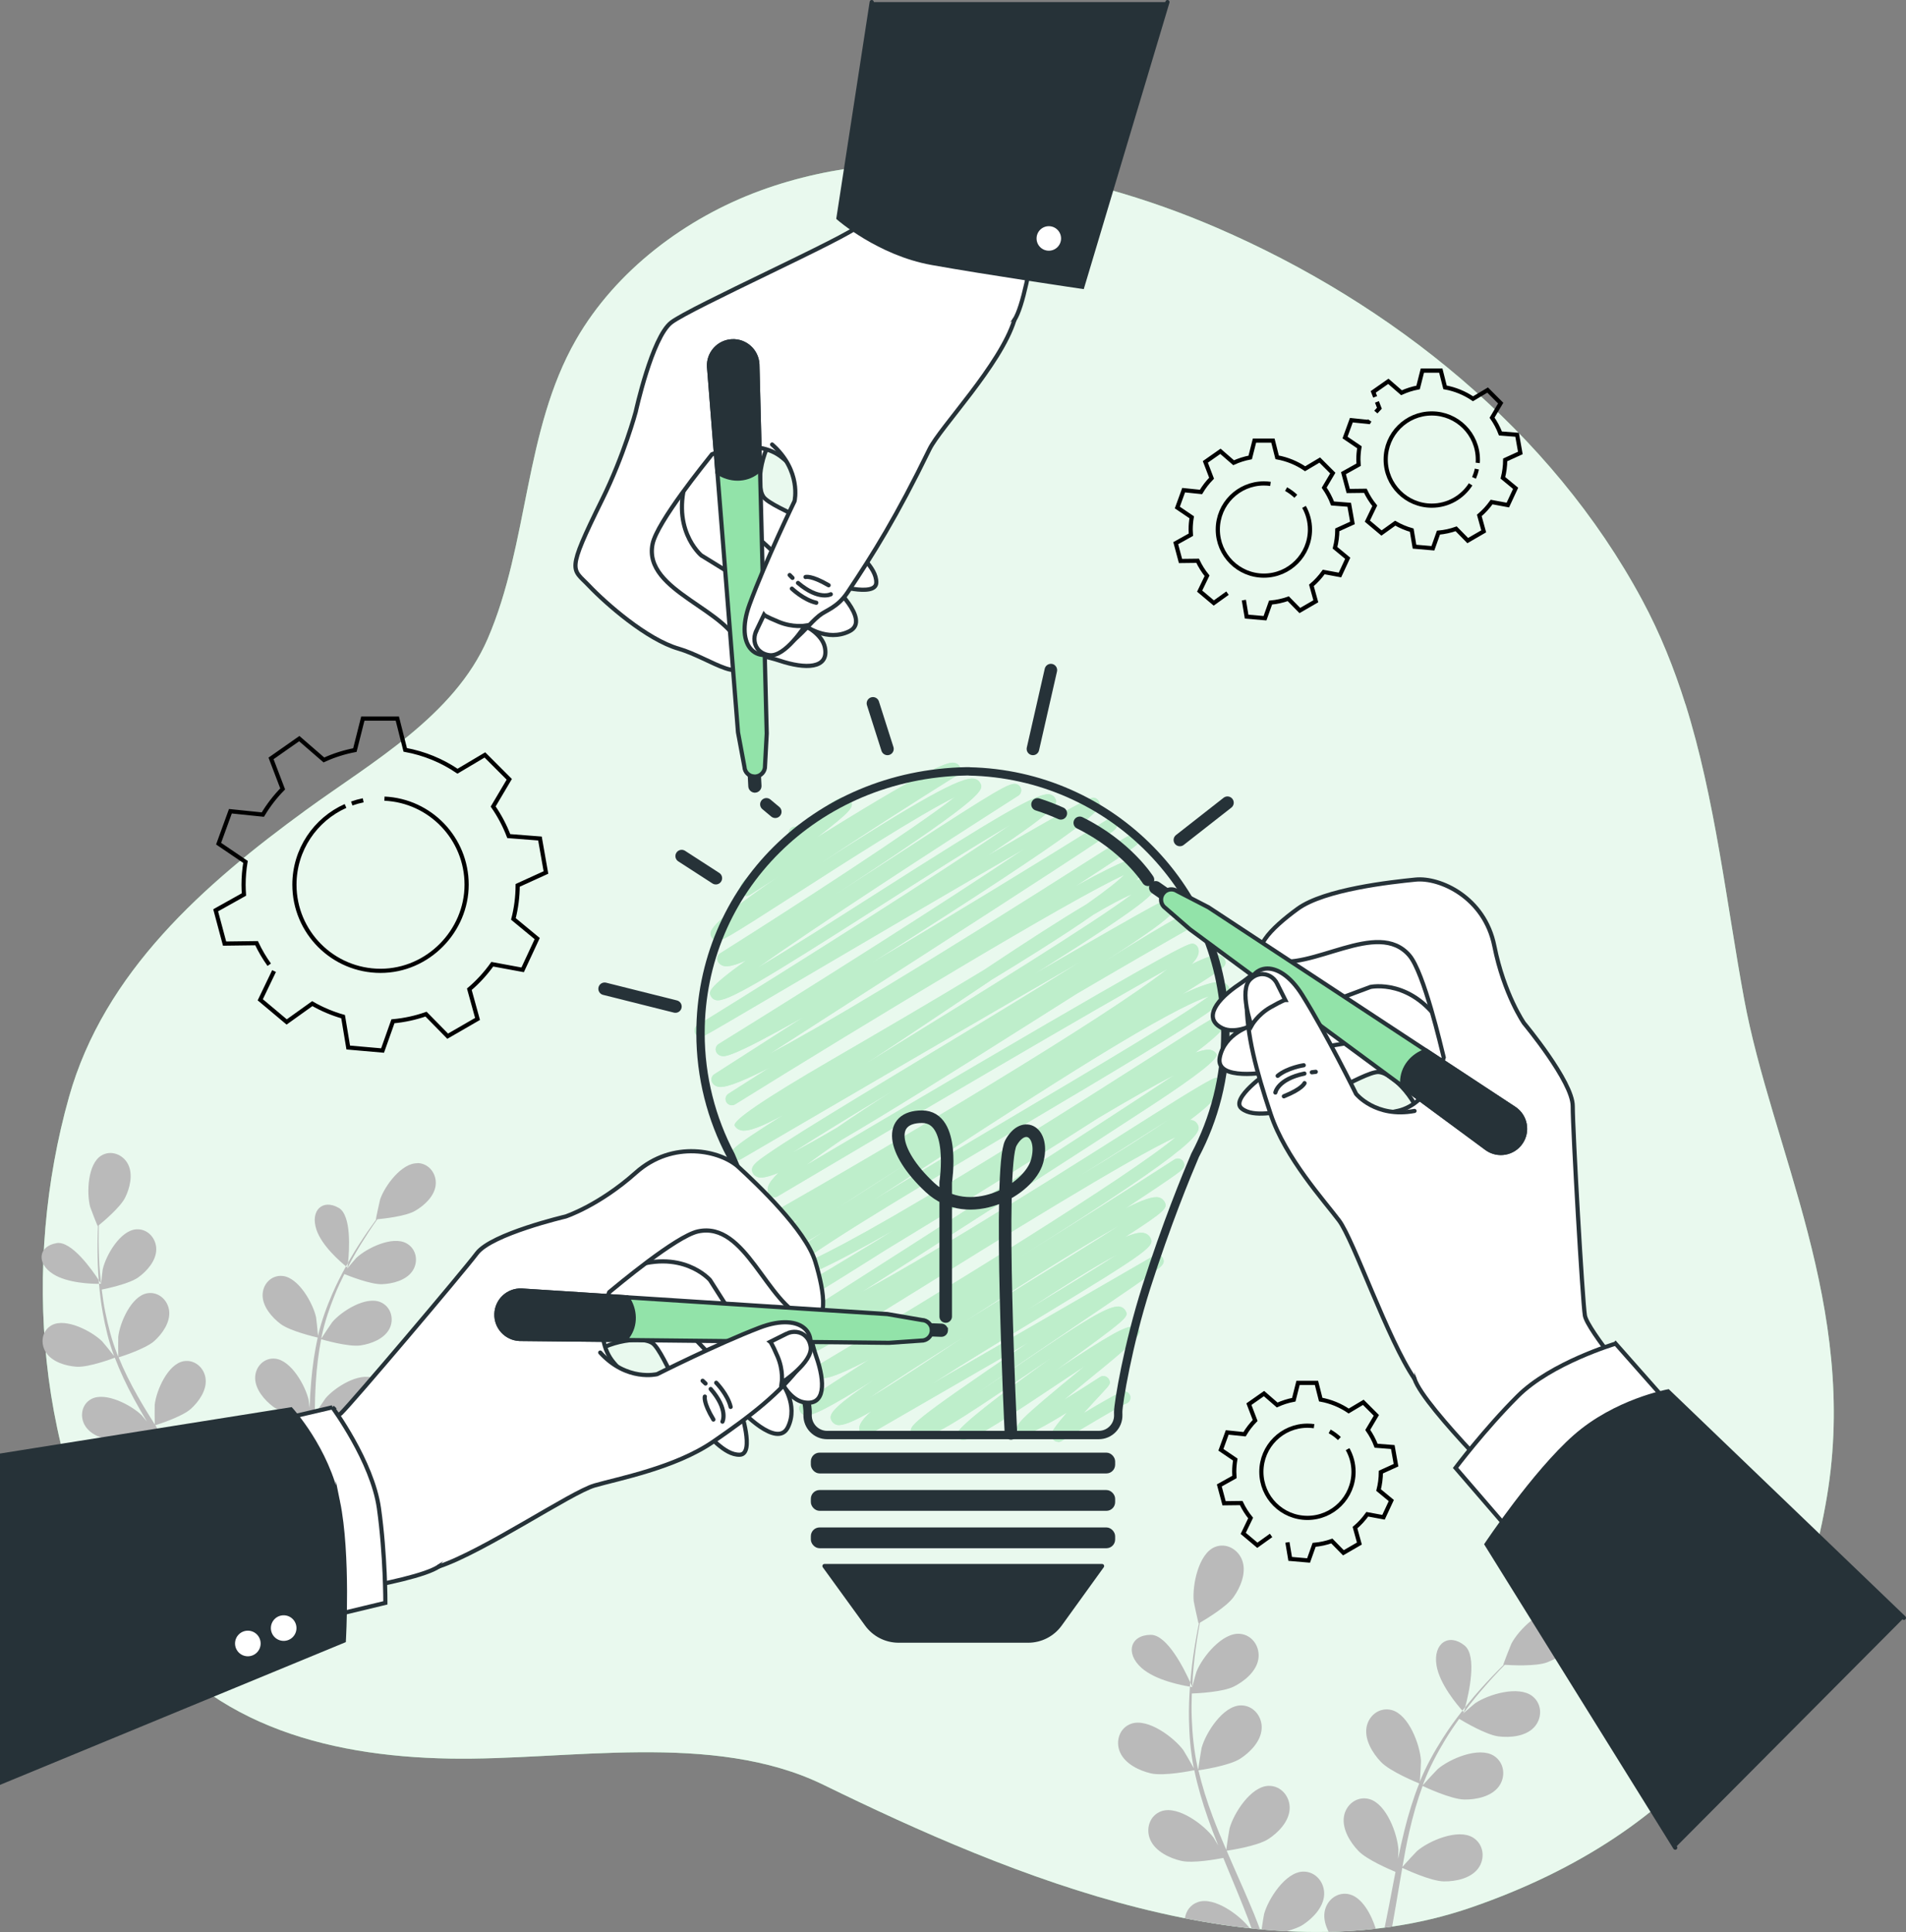 <?xml version="1.0" encoding="UTF-8"?>
<svg id="Layer_2" data-name="Layer 2" xmlns="http://www.w3.org/2000/svg" viewBox="0 0 455.81 461.83">
  <rect x="0" y="0" width="455.81" height="461.83" fill="#808080" stroke="none"/>
  <defs>
    <style>
      .cls-1, .cls-2, .cls-3, .cls-4, .cls-5 {
        stroke-miterlimit: 10;
      }

      .cls-1, .cls-6, .cls-3, .cls-7, .cls-4, .cls-8, .cls-5, .cls-9 {
        stroke: #263238;
        stroke-linecap: round;
      }

      .cls-1, .cls-8 {
        fill: #263238;
      }

      .cls-2 {
        stroke: #000;
      }

      .cls-2, .cls-6, .cls-7, .cls-5 {
        fill: none;
      }

      .cls-10, .cls-11, .cls-3, .cls-9 {
        fill: #fff;
      }

      .cls-12 {
        opacity: .4;
      }

      .cls-6, .cls-7, .cls-8, .cls-9 {
        stroke-linejoin: round;
      }

      .cls-6, .cls-9 {
        stroke-width: 2px;
      }

      .cls-13 {
        fill: #bababa;
      }

      .cls-14, .cls-4 {
        fill: #92e3a9;
      }

      .cls-11 {
        opacity: .8;
      }

      .cls-7 {
        stroke-width: 3px;
      }
    </style>
  </defs>
  <g id="Background_Simple" data-name="Background Simple">
    <g>
      <path class="cls-14" d="M403.05,168.33c-2.68-8.53-6.01-16.87-10.32-24.88-21.76-40.44-59.92-70.94-101.66-88.97-33.13-14.31-74.12-21.79-109.28-8.9-17.78,6.52-34.51,19.03-44.05,35.65-12.45,21.71-11.25,48.64-21.11,71.45-7.99,18.49-27.88,29.6-43.46,40.95-24.31,17.71-48.25,38.67-56.68,68.64-11.25,39.99-7.92,87.55,14.87,123.09,17,26.5,46.1,34.47,76.13,35.01,28.34.52,62.97-6.64,89.45,6.28,45.06,22.01,104.52,46.7,154.94,29.29,51.96-17.95,77.47-52.91,85.03-98.25,7.56-45.35-13.23-83.14-19.84-119.04-4.18-22.67-6.9-47.72-14-70.32Z"/>
      <path class="cls-11" d="M403.05,168.33c-2.68-8.53-6.01-16.87-10.32-24.88-21.76-40.44-59.92-70.94-101.66-88.97-33.13-14.31-74.12-21.79-109.28-8.9-17.78,6.52-34.51,19.03-44.05,35.65-12.45,21.71-11.25,48.64-21.11,71.45-7.99,18.49-27.88,29.6-43.46,40.95-24.31,17.71-48.25,38.67-56.68,68.64-11.25,39.99-7.92,87.55,14.87,123.09,17,26.5,46.1,34.47,76.13,35.01,28.34.52,62.97-6.64,89.45,6.28,45.06,22.01,104.52,46.7,154.94,29.29,51.96-17.95,77.47-52.91,85.03-98.25,7.56-45.35-13.23-83.14-19.84-119.04-4.18-22.67-6.9-47.72-14-70.32Z"/>
    </g>
  </g>
  <g id="Plants">
    <g>
      <path class="cls-13" d="M23.92,304.49c-.26-2.89-.32-5.55-.35-7.91,0-1.34.01-2.55.04-3.68,1.04-.84,5.16-4.29,6.32-6.63,1.13-2.28,1.92-5.5.71-7.93-1.19-2.38-4.12-3.54-6.45-2.09-3.23,2.01-3.5,8.91-2.63,12.24.08.29,1.76,4.65,1.82,4.61,0,0,.05-.04.06-.05-.05,1.09-.09,2.26-.11,3.54-.02,2.36-.02,5.03.18,7.94.03.49.07.99.11,1.49.36.55.57.89.57.89-.09-.8-.19-1.63-.26-2.4Z"/>
      <path class="cls-13" d="M13.53,297.16c-4.34.71-4.9,4.78-.85,7.38,3.43,2.2,9.29,2.36,11,2.35-.03-.3-.05-.6-.07-.9-1.64-2.51-6.52-9.42-10.08-8.84Z"/>
      <path class="cls-13" d="M99.88,278.06c-3.83-.12-7.87,5.42-8.97,8.64-.09.28-1.08,4.81-1.01,4.81,0,0,.07,0,.08,0-.64.87-1.32,1.81-2.05,2.85-1.32,1.94-2.79,4.14-4.23,6.65-.16.28-.33.58-.49.87-.07.7-.13,1.11-.13,1.11,0,0-.13-.1-.35-.27-1.13,2.04-2.26,4.23-3.28,6.6-1.32,3.06-2.55,6.35-3.38,9.9,0,.04-.01.08-.02.12-.08-1.12-.42-4.25-.47-4.49-.75-3.35-4.15-9.42-7.96-9.84-2.75-.3-4.85,2-4.82,4.64.02,2.71,2.22,5.25,4.27,6.81,2.31,1.75,8.42,3.16,8.91,3.27-.76,3.4-1.26,6.95-1.57,10.57-.18,2.07-.29,4.17-.38,6.27-.1-.97-.2-1.83-.23-1.95-.75-3.35-4.15-9.42-7.96-9.84-2.75-.3-4.85,2-4.82,4.64.02,2.71,2.22,5.25,4.27,6.81,2.08,1.58,7.27,2.88,8.65,3.21-.03.81-.06,1.61-.08,2.42-.11,3.87-.2,7.73-.41,11.52-.07,1.33-.19,2.64-.31,3.95-.09-.86-.18-1.58-.2-1.69-.75-3.35-4.15-9.42-7.96-9.84-2.75-.3-4.85,1.99-4.82,4.64.02,2.71,2.22,5.25,4.27,6.81,1.99,1.51,6.76,2.75,8.4,3.15-.11.92-.22,1.84-.35,2.74.58.17,1.17.31,1.77.43.22-1.75.4-3.51.53-5.3,1.43.4,6.5,1.75,9.04,1.38,2.52-.37,5.62-1.54,6.89-3.91,1.24-2.32.44-5.36-2.11-6.44-3.55-1.5-9.34,2.19-11.53,4.78-.14.16-1.5,2.2-2.23,3.33.09-1.31.18-2.61.22-3.94.12-3.83.13-7.7.16-11.57,0-1.19.03-2.36.04-3.55.51.15,6.51,1.88,9.35,1.46,2.52-.37,5.62-1.54,6.89-3.91,1.24-2.32.44-5.36-2.11-6.44-3.55-1.5-9.34,2.19-11.53,4.78-.17.2-2.12,3.13-2.59,3.9.04-2.6.1-5.19.26-7.75.22-3.52.63-6.96,1.28-10.26.24.07,6.49,1.9,9.4,1.48,2.52-.37,5.62-1.54,6.89-3.91,1.24-2.32.44-5.36-2.11-6.44-3.55-1.5-9.34,2.19-11.53,4.78-.17.2-2.28,3.36-2.62,3.96.04-.2.06-.4.1-.6.74-3.51,1.89-6.81,3.12-9.85.71-1.77,1.49-3.41,2.29-5,1.13.46,6.33,2.51,8.99,2.42,2.55-.09,5.77-.91,7.29-3.13,1.49-2.17,1.03-5.27-1.4-6.63-3.37-1.88-9.54,1.15-12.01,3.47-.13.13-1.36,1.57-2.23,2.63.37-.71.74-1.45,1.11-2.12,1.38-2.53,2.8-4.75,4.07-6.72.73-1.11,1.42-2.1,2.07-3.02,1.34-.12,6.72-.69,8.98-1.98,2.2-1.26,4.66-3.48,4.97-6.16.31-2.63-1.52-5.2-4.28-5.29Z"/>
      <path class="cls-13" d="M47.29,360.62c.26.52.51,1.03.77,1.54.58-.2,1.15-.38,1.71-.56-.65-1.29-1.32-2.57-2.03-3.85,1.4-.45,6.33-2.12,8.22-3.83,1.88-1.7,3.79-4.4,3.52-7.1-.26-2.64-2.59-4.77-5.3-4.27-3.76.7-6.5,7-6.88,10.39-.02.21-.03,2.68,0,4.04-.65-1.15-1.29-2.3-1.99-3.44-2.01-3.29-4.14-6.57-6.25-9.84-.65-1-1.28-2.01-1.92-3.01.5-.15,6.41-2.01,8.52-3.93,1.88-1.7,3.79-4.4,3.52-7.1-.26-2.64-2.59-4.77-5.3-4.27-3.76.7-6.5,7-6.88,10.39-.03.26-.03,3.81.02,4.72-1.4-2.21-2.78-4.43-4.05-6.68-1.76-3.09-3.32-6.22-4.6-9.36.23-.07,6.41-1.98,8.57-3.94,1.88-1.7,3.79-4.4,3.52-7.1-.26-2.64-2.59-4.77-5.3-4.27-3.76.7-6.5,7-6.88,10.39-.03.27-.03,4.09.03,4.79-.08-.19-.18-.37-.25-.56-1.33-3.37-2.2-6.79-2.86-10.03-.39-1.88-.65-3.7-.87-5.48,1.19-.24,6.61-1.38,8.75-2.93,2.06-1.48,4.26-3.95,4.29-6.66.03-2.65-2.06-5.02-4.81-4.81-3.82.28-7.24,6.23-7.99,9.55-.04.18-.25,2.07-.39,3.45,0,0-.19,0-.5,0,.19,2.22.46,4.56.9,6.97.6,3.31,1.39,6.76,2.67,10.21.01.04.03.08.05.12-.69-.9-2.69-3.35-2.86-3.52-2.46-2.41-8.62-5.65-12-3.9-2.43,1.27-2.9,4.36-1.42,6.58,1.51,2.27,4.73,3.2,7.28,3.38,2.88.2,8.7-1.98,9.16-2.16,1.25,3.28,2.79,6.55,4.54,9.78,1,1.85,2.06,3.67,3.14,5.49-.62-.76-1.18-1.43-1.26-1.52-2.46-2.41-8.62-5.65-12-3.89-2.43,1.27-2.9,4.36-1.42,6.58,1.51,2.27,4.72,3.2,7.28,3.38,2.59.18,7.59-1.58,8.91-2.06.42.69.84,1.39,1.27,2.08,2.04,3.32,4.1,6.63,6.02,9.93.68,1.16,1.3,2.33,1.93,3.5-.55-.67-1.02-1.24-1.1-1.32-2.46-2.41-8.62-5.65-12-3.89-2.43,1.27-2.9,4.36-1.42,6.58,1.51,2.27,4.73,3.2,7.28,3.38,2.47.17,7.1-1.41,8.67-1.98Z"/>
      <path class="cls-13" d="M80.98,288.72c-3.82-2.19-6.82.62-5.32,5.18,1.28,3.91,5.81,7.78,7.09,8.81.16-.29.32-.56.48-.84.31-3.04.87-11.37-2.24-13.15Z"/>
    </g>
    <g>
      <path class="cls-13" d="M311.62,447.39c-4.22.11-8.31,6.5-9.32,10.14-.05.19-.38,2.19-.6,3.69,1.99.18,3.98.33,5.97.43,1.52-.42,2.97-.94,3.91-1.55,2.34-1.53,4.9-4.14,5.08-7.13.18-2.93-2-5.65-5.04-5.58Z"/>
      <path class="cls-13" d="M275.2,390.79c-4.86.02-6.18,4.36-2.22,7.9,3.36,3,9.72,4.19,11.59,4.49.02-.34.05-.66.08-.99-1.35-3.02-5.47-11.42-9.45-11.4Z"/>
      <path class="cls-13" d="M353.47,446.67c1.75-2.32,1.42-5.77-1.18-7.4-3.61-2.25-10.57.76-13.41,3.2-.21.18-2.86,3.04-3.5,3.81.49-2.83,1.01-5.65,1.64-8.4.86-3.8,1.91-7.48,3.19-10.97.24.12,6.75,3.21,10,3.25,2.82.04,6.4-.7,8.19-3.07,1.76-2.32,1.42-5.77-1.18-7.4-3.61-2.25-10.57.76-13.41,3.2-.22.19-3.07,3.27-3.55,3.87.08-.21.13-.43.21-.64,1.41-3.7,3.25-7.1,5.12-10.2,1.09-1.8,2.22-3.46,3.37-5.05,1.15.7,6.47,3.84,9.39,4.2,2.8.35,6.45.01,8.49-2.14,2-2.11,2.04-5.57-.37-7.47-3.35-2.63-10.6-.41-13.7,1.69-.17.11-1.75,1.47-2.89,2.48.53-.71,1.06-1.45,1.58-2.12,1.94-2.52,3.88-4.7,5.61-6.62.99-1.08,1.91-2.04,2.78-2.93,1.48.1,7.45.42,10.14-.59,2.62-.99,5.68-2.98,6.5-5.85.8-2.81-.75-5.93-3.75-6.51-4.16-.8-9.52,4.54-11.29,7.87-.15.29-2.02,5.06-1.94,5.07,0,0,.07,0,.09,0-.85.84-1.76,1.75-2.73,2.76-1.78,1.88-3.76,4.03-5.77,6.51-.23.28-.46.58-.69.86-.2.75-.34,1.19-.34,1.19,0,0-.13-.13-.33-.36-1.59,2.02-3.21,4.22-4.73,6.63-1.97,3.11-3.89,6.48-5.41,10.21-.02.04-.03.09-.05.13.11-1.24.29-4.71.27-4.98-.23-3.79-2.88-11-6.97-12.12-2.95-.8-5.63,1.33-6.07,4.23-.44,2.96,1.5,6.11,3.47,8.17,2.22,2.32,8.64,4.92,9.15,5.13-1.42,3.57-2.58,7.36-3.55,11.26-.56,2.23-1.05,4.49-1.51,6.77.06-1.07.1-2.03.09-2.17-.23-3.79-2.88-11-6.97-12.12-2.95-.8-5.63,1.33-6.07,4.23-.44,2.96,1.5,6.12,3.47,8.17,2,2.09,7.43,4.41,8.87,5.01-.17.88-.35,1.75-.51,2.62-.68,3.59-1.36,7.17-2.09,10.7.6-.08,1.2-.16,1.8-.25.61-3.37,1.18-6.77,1.75-10.17.21-1.29.44-2.58.67-3.86.53.25,6.77,3.18,9.94,3.23,2.82.04,6.4-.7,8.19-3.07Z"/>
      <path class="cls-13" d="M350.24,393.34c-3.78-3.05-7.55-.52-6.71,4.73.72,4.49,4.98,9.5,6.19,10.84.22-.28.44-.56.67-.83.87-3.26,2.93-12.25-.15-14.74Z"/>
      <path class="cls-13" d="M285.26,400.59c.22-3.2.62-6.11,1-8.69.23-1.46.46-2.78.69-4.01,1.28-.74,6.38-3.78,8.05-6.13,1.63-2.29,3.06-5.66,2.15-8.53-.89-2.81-3.88-4.58-6.67-3.41-3.87,1.63-5.37,9.11-5.01,12.89.03.33,1.11,5.38,1.18,5.35,0,0,.06-.04.08-.04-.25,1.18-.5,2.45-.74,3.84-.43,2.57-.9,5.48-1.19,8.69-.05.53-.09,1.09-.14,1.64.3.66.46,1.07.46,1.07.05-.89.08-1.81.14-2.66Z"/>
      <path class="cls-13" d="M286.51,454.66c-1.82.61-2.91,2.16-3.14,3.89,5.16,1.02,10.34,1.82,15.5,2.38-2.31-3.06-8.39-7.59-12.36-6.27Z"/>
      <path class="cls-13" d="M322.83,452.85c-2.95-.8-5.63,1.33-6.07,4.23-.24,1.59.22,3.23.99,4.73,3.78-.08,7.53-.33,11.26-.75-1.1-3.53-3.28-7.41-6.18-8.2Z"/>
      <path class="cls-13" d="M300.03,457.84c-1.61-3.94-3.37-7.88-5.11-11.82-.53-1.21-1.05-2.41-1.57-3.62.57-.08,7.34-1.08,9.98-2.8,2.35-1.53,4.9-4.14,5.08-7.13.18-2.93-2-5.65-5.04-5.58-4.22.11-8.31,6.5-9.32,10.14-.08.27-.69,4.15-.8,5.15-1.15-2.66-2.26-5.32-3.26-7.99-1.38-3.68-2.53-7.36-3.39-11.01.27-.04,7.34-1.04,10.04-2.81,2.35-1.53,4.9-4.14,5.08-7.13.18-2.93-2-5.65-5.04-5.58-4.22.11-8.31,6.5-9.32,10.14-.08.29-.74,4.46-.81,5.23-.05-.22-.13-.44-.17-.65-.86-3.9-1.22-7.79-1.37-11.44-.09-2.12-.06-4.15.01-6.12,1.34-.05,7.45-.35,10.06-1.67,2.5-1.26,5.33-3.57,5.84-6.51.5-2.88-1.37-5.83-4.4-6.09-4.21-.36-8.98,5.53-10.38,9.03-.08.19-.64,2.21-1.03,3.69,0,0-.21-.03-.54-.08-.18,2.45-.3,5.05-.24,7.76.08,3.71.34,7.61,1.14,11.61,0,.05.02.09.03.14-.59-1.1-2.35-4.13-2.51-4.34-2.27-3.06-8.42-7.67-12.41-6.34-2.87.96-3.92,4.25-2.69,6.93,1.25,2.74,4.6,4.32,7.35,4.96,3.1.72,9.83-.65,10.37-.76.79,3.8,1.91,7.63,3.25,11.46.76,2.19,1.6,4.37,2.47,6.54-.54-.94-1.03-1.77-1.11-1.88-2.27-3.06-8.42-7.67-12.41-6.34-2.87.96-3.92,4.25-2.69,6.93,1.25,2.74,4.6,4.32,7.35,4.96,2.79.65,8.55-.4,10.08-.7.34.83.67,1.66,1.02,2.49,1.65,3.98,3.32,7.95,4.83,11.88.32.84.62,1.68.92,2.51.67.07,1.34.14,2,.2-.42-1.11-.83-2.23-1.29-3.34Z"/>
    </g>
  </g>
  <g id="Gears">
    <g>
      <path class="cls-2" d="M297.46,143.45l.66,3.95,4.4.38,1.33-3.74c1.47-.13,2.89-.44,4.23-.92l2.77,2.82,3.82-2.21-1.05-3.8c1.11-.94,2.09-2.02,2.94-3.2l3.88.72,1.86-4-3.04-2.51c.35-1.37.54-2.81.55-4.29l3.62-1.65-.77-4.34-3.99-.31c-.51-1.35-1.19-2.62-2-3.78l2.06-3.48-3.12-3.12-3.5,2.08c-1.98-1.34-4.25-2.29-6.69-2.73l-1.01-4h-4.41l-1.02,4.03c-1.39.26-2.72.69-3.97,1.26l-3.15-2.73-3.61,2.53,1.49,3.9c-.97.99-1.82,2.09-2.53,3.29l-4.15-.43-1.51,4.15,3.44,2.33c-.16.95-.25,1.93-.25,2.93,0,.42.02.83.05,1.24l-3.62,2.02,1.14,4.26,4.1-.05c.61,1.29,1.36,2.49,2.25,3.58l-1.77,3.67,3.38,2.84,3.28-2.35M311.85,121.17c.9,1.6,1.42,3.44,1.42,5.41,0,6.08-4.93,11.02-11.02,11.02s-11.02-4.93-11.02-11.02,4.93-11.02,11.02-11.02c.54,0,1.07.04,1.58.11M307.56,116.92c.85.47,1.63,1.05,2.33,1.71"/>
      <path class="cls-2" d="M307.88,368.69l.66,3.95,4.4.38,1.33-3.74c1.47-.13,2.89-.44,4.23-.92l2.77,2.82,3.82-2.21-1.05-3.8c1.11-.94,2.09-2.02,2.94-3.2l3.88.72,1.86-4-3.04-2.51c.35-1.37.54-2.81.55-4.29l3.62-1.65-.77-4.34-3.99-.31c-.51-1.35-1.19-2.62-2-3.78l2.06-3.48-3.12-3.12-3.5,2.08c-1.98-1.34-4.25-2.29-6.69-2.73l-1.01-4h-4.41l-1.02,4.03c-1.39.26-2.72.69-3.97,1.26l-3.15-2.73-3.61,2.53,1.49,3.9c-.97.99-1.82,2.09-2.53,3.29l-4.15-.43-1.51,4.15,3.44,2.33c-.16.95-.25,1.93-.25,2.93,0,.42.02.83.05,1.24l-3.62,2.02,1.14,4.26,4.1-.05c.61,1.29,1.36,2.49,2.25,3.58l-1.77,3.67,3.38,2.84,3.28-2.35M322.27,346.41c.9,1.6,1.42,3.44,1.42,5.41,0,6.08-4.93,11.02-11.02,11.02s-11.02-4.93-11.02-11.02,4.93-11.02,11.02-11.02c.54,0,1.07.04,1.58.11M317.98,342.16c.85.47,1.63,1.05,2.33,1.71"/>
      <path class="cls-2" d="M329.29,96.07l.58,1.51c-.29.3-.57.6-.84.92M327.55,100.5c-.08.12-.15.24-.23.37l-4.15-.43-1.51,4.15,3.44,2.33c-.16.95-.25,1.93-.25,2.93,0,.42.02.83.05,1.24l-3.62,2.02,1.14,4.26,4.1-.05c.61,1.29,1.36,2.49,2.25,3.58l-1.77,3.67,3.38,2.84,3.28-2.35c1.23.71,2.55,1.27,3.95,1.67l.66,3.95,4.4.38,1.33-3.74c1.47-.13,2.89-.44,4.23-.92l2.77,2.82,3.82-2.21-1.05-3.8c1.11-.94,2.09-2.02,2.94-3.2l3.88.72,1.86-4-3.04-2.51c.35-1.37.54-2.81.55-4.29l3.62-1.65-.77-4.35-3.99-.31c-.51-1.35-1.19-2.62-2-3.78l2.06-3.48-3.12-3.12-3.5,2.08c-1.98-1.34-4.25-2.29-6.69-2.73l-1.01-4h-4.41l-1.02,4.03c-1.39.26-2.72.69-3.97,1.26l-3.15-2.73-3.61,2.53.46,1.19M353.18,112.12c-.15.73-.38,1.44-.67,2.11M351.69,115.78c-1.96,3.06-5.38,5.09-9.29,5.09-6.08,0-11.02-4.93-11.02-11.02s4.93-11.02,11.02-11.02,11.02,4.93,11.02,11.02c0,.27,0,.54-.03.8"/>
      <path class="cls-2" d="M65.54,232.12l-3.3,6.87,6.32,5.3,6.12-4.38c2.3,1.32,4.77,2.37,7.37,3.11l1.23,7.38,8.21.72,2.48-6.99c2.75-.25,5.4-.83,7.91-1.71l5.18,5.27,7.14-4.12-1.96-7.1c2.07-1.76,3.91-3.77,5.49-5.98l7.26,1.34,3.48-7.47-5.69-4.7c.66-2.57,1.01-5.25,1.02-8.02l6.76-3.08-1.43-8.12-7.46-.58c-.96-2.52-2.22-4.89-3.73-7.07l3.85-6.5-5.83-5.83-6.55,3.89c-3.7-2.51-7.94-4.27-12.5-5.1l-1.89-7.48h-8.25l-1.9,7.53c-2.59.49-5.08,1.29-7.41,2.36l-5.89-5.1-6.75,4.73,2.78,7.29c-1.81,1.85-3.4,3.91-4.74,6.14l-7.76-.8-2.82,7.75,6.43,4.36c-.3,1.78-.46,3.61-.46,5.47,0,.78.04,1.55.09,2.32l-6.76,3.78,2.13,7.96,7.65-.1c.86,1.82,1.87,3.54,3.03,5.15M84.12,192.07c.89-.32,1.8-.57,2.74-.76M91.94,190.91c10.94.49,19.65,9.51,19.65,20.57s-9.22,20.59-20.59,20.59-20.59-9.22-20.59-20.59c0-8.39,5.02-15.61,12.22-18.82"/>
    </g>
  </g>
  <g id="Light_Bulb" data-name="Light Bulb">
    <g>
      <g>
        <line class="cls-7" x1="171.19" y1="209.92" x2="163.02" y2="204.64"/>
        <line class="cls-7" x1="185.4" y1="194.04" x2="183.28" y2="192.27"/>
        <line class="cls-7" x1="161.52" y1="240.6" x2="144.59" y2="236.36"/>
        <path class="cls-14" d="M253.02,344.65c-.12,0-.25-.02-.37-.05-.39-.1-.72-.35-.92-.7-.53-.91-.8-1.39,3.42-6.23-9.1,5.57-10.07,5.34-10.6,5.21-.4-.1-.83-.41-1.03-.76-.84-1.45-1-1.74,15.84-15.52-2.7,1.76-5.51,3.63-8.01,5.3-14.83,9.89-19.43,12.7-21.47,12.22-.51-.12-.93-.43-1.19-.86q-.9-1.56,18.96-15.94c1.28-.92,2.6-1.88,3.93-2.85-2.29,1.54-4.58,3.1-6.68,4.52-15.66,10.65-22.8,15.25-25.47,14.65-.57-.13-1.04-.47-1.32-.95-.98-1.69-1.19-2.07,27.75-21.73l-38.06,21.97c-.72.42-1.63.17-2.05-.55-.67-1.16-.14-2.58,2.61-5.01-4.38,2.52-6.93,3.53-8.18,3.24-.54-.13-.99-.45-1.26-.91-.83-1.43-.51-2.77,10.08-9.89-10.93,6.83-14.95,8.85-16.52,8.47-.49-.12-.88-.41-1.12-.83-.73-1.26-.05-1.7,2.46-3.36,1.3-.85,3.19-2.09,5.53-3.61,2.39-1.55,5.25-3.4,8.45-5.47-9.32,4.84-10.72,4.51-11.49,4.32-.55-.13-1.01-.46-1.27-.92-.41-.71-.17-1.62.53-2.04,29.35-17.39,74.66-45.31,85.59-54.54-10.9,4.95-43.45,25.18-62.04,36.73-23.89,14.84-24,14.81-25.02,14.56-.39-.1-.75-.37-.95-.72-.81-1.41-.77-2.3,8.79-8.23-4.39,2.07-7.3,3.01-8.58,2.7-.59-.14-1.06-.49-1.34-.97-.4-.7-.18-1.58.49-2.02,29.62-18.87,71.29-45.58,88.29-56.88-4.72,2.41-11.08,6.03-18.14,10.23-5.71,3.67-12.48,7.95-20.49,12.93-10.59,6.59-21.28,13.12-30.19,18.52-21.52,13.57-21.78,13.51-22.83,13.26-.4-.1-.77-.37-.97-.73-.41-.71-.17-1.62.53-2.04,6.48-3.85,13.64-8.15,21.06-12.64,1.28-.81,2.58-1.63,3.9-2.46-15.54,8.89-24.13,12.78-26.66,12.16-.79-.19-1.21-.66-1.41-1.02-.93-1.61.4-3.64,11.35-10.81-7.07,4.31-9.87,5.6-11.06,5.3-.47-.11-.86-.4-1.09-.8-.63-1.09-1.14-1.98,6.18-7.31-3.94,1.98-6.43,2.81-7.63,2.52-.57-.14-1.03-.47-1.3-.95-.2-.35-.25-.76-.15-1.14.1-.39.36-.71.71-.91,32.45-18.45,81.58-47.67,96.55-59.46-16.41,9.06-61.65,35.62-93.22,54.34-.35.2-.76.26-1.14.16-.39-.1-.72-.35-.92-.7-.21-.37-.42-.98-.19-1.82.22-.81,1.08-1.92,2.47-3.28-2.33.95-3.89,1.3-4.78,1.08-.58-.14-1.04-.48-1.32-.96-.9-1.55.82-2.75,3.42-4.55,1.95-1.36,4.82-3.22,8.79-5.7,7.39-4.62,17.53-10.74,28.27-17.22,12.07-7.28,26.41-15.93,37.8-23.09-24.36,14.04-62.75,36.42-81.18,47.2-.35.2-.76.25-1.14.16-.39-.1-.72-.35-.91-.7-.77-1.34-1.01-1.74,12.25-10.07-5.19,2.85-8.47,4.08-10.14,3.69-.85-.2-1.3-.7-1.52-1.09q-.99-1.72,23.06-15.69c11.13-6.47,24.41-14.18,36.63-21.6,10.26-6.82,18.29-12.01,24.38-15.6,5.01-3.5,7.67-5.69,9.07-7.06-12.49,5.61-61.81,35.43-93.04,54.83-.7.43-1.62.22-2.06-.48-.44-.7-.23-1.62.47-2.06,3.11-1.97,6.35-4.04,9.68-6.16-8.04,4.11-10.97,4.8-12.23,4.48-.58-.14-1.06-.48-1.33-.96-.4-.69-.19-1.58.49-2.01,5.52-3.53,12.98-8.32,21.31-13.66-17.42,9.84-18.82,9.49-19.69,9.27-.47-.12-.86-.41-1.09-.81-.41-.7-.18-1.6.51-2.03,22.46-13.89,54.37-34.04,73.03-46.6-15.05,8.67-36.98,21.55-52.44,30.63-6.85,4.02-12.85,7.54-17.14,10.06-3.82,2.23-5.67,3.31-6.66,3.81-.16.1-.25.16-.26.16l-.02-.03c-.69.32-.86.28-1.15.2-.58-.15-1.01-.64-1.1-1.23-.09-.59.18-1.18.69-1.5,23.82-14.72,59-36.93,74.76-47.85-8.39,4.85-20.92,12.85-31.03,19.3-28.26,18.02-36.85,23.18-39.33,22.56-.49-.12-.9-.42-1.14-.84-.63-1.08-1.07-1.86,8.32-8.63-2.56,1.13-4.29,1.56-5.3,1.31-.6-.14-1.09-.5-1.38-1-.4-.7-.18-1.59.5-2.02,18.45-11.61,46.49-29.81,56.13-37.34-8.44,4.13-26.85,15.97-37.7,22.94-17.64,11.34-18.32,11.62-19.43,11.35-.4-.1-.78-.38-.98-.73-.79-1.37-1.49-2.59,15.84-14.51-2.14,1.36-4.33,2.77-6.56,4.21-.3.2-.71.46-1.34.31-.4-.1-.74-.35-.94-.71-1.07-1.85.47-3.44,12.64-12.77-.46-.1-.83-.38-1.06-.78-.41-.72-.17-1.63.55-2.05.29-.17.61-.23.92-.19.87-.41,3.08-1.97,4.59-3.03,4.87-3.42,6.26-4.25,7.45-3.98.48.11.87.39,1.11.81.86,1.5.2,2.4-8.01,8.74,2.27-1.42,4.63-2.87,6.98-4.31,23.12-14.15,24.91-13.72,25.97-13.47.5.12.9.42,1.15.84.4.7.18,1.59-.5,2.02-11.28,7.04-23.01,14.59-32.82,21.13,22.82-14.57,33.79-20.96,36.87-20.22.56.14,1.02.47,1.29.94.96,1.66,1.65,2.85-29.92,23.64-1.51,1-3.03,1.99-4.54,2.97,6.35-4.01,12.8-8.19,18.03-11.59,20.26-13.15,23.53-15.07,25.06-14.71.44.11.81.38,1.03.77.4.7.18,1.58-.49,2.02-19.58,12.48-48.18,31.1-62.32,41.12,7.59-4.48,18.37-11.36,27.74-17.33,29.74-18.96,39.43-24.75,42.17-24.08.51.12.93.43,1.18.87.74,1.27,1.26,2.17-16.13,13.78,24.37-14.14,24.84-14.03,25.62-13.82.39.1.73.36.93.71,1,1.73,1.72,2.98-44.27,32.38-3.34,2.13-6.69,4.27-9.97,6.35,18.2-10.76,39.89-24.02,56.33-34.26.35-.21.76-.28,1.16-.18.39.1.73.35.94.7.72,1.24-.33,1.97-1.44,2.75-.68.48-1.69,1.16-2.97,2.02-2.42,1.61-5.99,3.96-10.62,6.98-7.78,5.07-18.66,12.1-32.32,20.9-13.16,8.47-26.42,16.99-35.5,22.81,11.94-6.32,35.29-20.07,80.35-48.79q6.48-4.13,7.14-3.97c.4.1.74.35.94.71.37.64.58,1.01-.62,2.07h0s-.03.03-.05.04c-1.6,1.4-5.58,3.99-14.65,9.91,12.86-7.06,14.06-6.76,14.84-6.57.47.12.86.4,1.09.81.54.93.67,2.07-1.33,4.31,1.02-.26,1.83-.32,2.44-.17.88.2,1.34.72,1.57,1.12,1,1.72,1.5,2.61-28.21,21.34,31.46-18.21,31.76-18.13,32.52-17.94.39.1.72.36.92.7.96,1.66-.8,3.33-5.1,6.47-2.77,2.02-6.68,4.64-11.92,8,17.48-10.9,21.85-13.17,23.42-12.78.46.11.83.39,1.06.79.2.35.25.76.15,1.14-.11.39-.36.71-.71.91-10.2,5.78-20.57,11.77-30.59,17.66-3.45,2.18-6.96,4.4-10.38,6.56-20.4,12.91-35.3,22.21-45.75,28.29-3.31,2.26-6.14,4.29-8.41,6.02,9.3-5.5,25.14-14.85,40.95-24.1,50-29.26,50.76-29.06,51.71-28.81.39.1.74.37.94.72.2.35.4.93.19,1.7-.12.44-.3,1.09-1.63,2.48,3.43-1.71,5.58-2.41,6.64-2.15.54.13.98.46,1.25.91.8,1.38-.33,2.13-2.79,3.76-1.49.99-3.7,2.39-6.74,4.29-.2.12-.39.25-.59.37,4.67-2.23,7.93-3.28,9.57-2.88.91.22,1.38.75,1.62,1.16,1.38,2.39-.03,3.9-48.79,32.76-20.43,12.09-47.51,28.12-54.88,34.07,4.07-1.43,14.21-6.33,39.4-21.57,20.54-12.43,43.16-26.94,54.04-33.91q7.53-4.83,8.2-4.66c.4.1.74.35.94.71.61,1.06,1.23,2.13-6.95,8.25,1.74-.61,2.97-.82,3.7-.64.59.15,1.07.49,1.35.98q.88,1.52-15.3,12.12c-7.96,5.22-19.1,12.43-33.11,21.43-13.49,8.68-27.11,17.38-36.43,23.33,18.87-10.12,54.26-32.56,69.99-42.54q13.96-8.85,14.76-8.66c.4.1.74.36.95.71,1.07,1.85-.63,4.49-7.22,9.38.23-.01.42,0,.58.04.51.13.93.44,1.18.87,1.05,1.82,2.24,3.88-42.14,31.67,12.76-7.86,25.98-16.23,36.69-23.15.35-.22.77-.29,1.17-.2.4.1.74.35.95.71.73,1.28-.28,2-1.96,3.2-1,.71-2.51,1.75-4.49,3.08-1.99,1.34-4.45,2.97-7.41,4.92,4.14-2.11,6.7-2.95,7.98-2.64.59.14,1.07.49,1.35.98.84,1.46.65,2.05-9.47,8.54,2.13-.9,3.64-1.24,4.61-1.01.63.15,1.15.52,1.46,1.05,1.18,2.04.29,2.93-26.82,19.35-7.76,4.7-17.53,10.61-25.44,15.71l53.21-30.72c.34-.2.75-.25,1.14-.15.38.1.71.36.91.7.74,1.28-.31,2.05-2.05,3.33-1.05.77-2.59,1.86-4.71,3.33-3.95,2.73-9.44,6.45-15.25,10.38-6.78,4.59-15.3,10.36-22.27,15.21,3.21-2.12,6.55-4.39,9.52-6.41,15.47-10.52,22.03-14.73,24.55-14.17.56.13,1.02.46,1.29.93.87,1.51.91,1.58-16.83,14.44,12.88-8.56,17.08-11,19-10.57.51.12.93.43,1.19.87q.71,1.23-8.25,8.53c-2.7,2.2-6.45,5.26-9.83,8.09,2.74-1.69,5.77-3.6,8.63-5.47.35-.23.77-.3,1.17-.2.4.1.74.35.95.71.56.98.35,1.21-1.7,3.41-1.67,1.79-3.11,3.36-4.31,4.7,9.08-5.41,9.41-5.32,10.05-5.16.39.1.73.36.93.71.41.72.17,1.63-.55,2.05-.15.09-.31.15-.48.18-1.33.6-8.72,4.95-15.23,8.89-.24.14-.5.22-.78.22ZM267.46,334.83c.18.3.42.5.68.61-.27-.12-.51-.33-.68-.61ZM230.53,319.56c-8.64,5.39-17.14,10.79-22.68,14.64,6.03-3.58,14.79-9.38,22.68-14.64ZM267.72,292.93c-9.81,5.44-25.68,15.66-37.74,23.45,4.45-2.77,9.5-5.9,15.25-9.44,7.92-4.88,16.45-10.13,22.49-14.01ZM267.09,299.91c-5.34,2.84-13.42,7.98-21.31,13.15.27-.17.55-.33.83-.5,7.37-4.47,15.38-9.31,20.49-12.65ZM217.91,277.47c-6.56,4.12-12.64,8.02-17.62,11.32,5.2-3.27,11.34-7.25,17.62-11.32ZM289.1,238.14c-2.9.97-9.05,3.81-22.06,11.62-12.9,7.74-28.78,18.07-42.78,27.17-6.11,3.97-11.25,7.3-15.59,10.09,8.42-5.18,19.74-11.95,34.84-20.89,18.45-10.92,39-23.08,45.59-27.99ZM279.71,267.48c-.69.44-1.4.89-2.11,1.34-7,4.44-13.64,8.63-19.89,12.55,8.35-5.02,16.23-9.92,22-13.89ZM213.39,260.81c-9.17,5.54-18.08,10.97-23.94,14.74,2.95-1.53,6.6-3.58,10.69-5.97,3.96-2.73,8.45-5.69,13.26-8.77ZM236.88,234.39c-3.84,2.55-7.63,5.09-11.17,7.47-7.03,4.72-13.21,8.84-18.61,12.37,1.74-1.08,3.58-2.21,5.51-3.4,20.25-12.48,49.49-30.51,58.08-37.06-2.2.9-5.41,2.62-9.23,4.88-3.42,2.39-7.77,5.26-13.28,8.73-3.6,2.27-7.4,4.62-11.32,6.99ZM191.36,198.36h0s0,0,0,0Z"/>
        <g class="cls-12">
          <path class="cls-10" d="M253.02,344.65c-.12,0-.25-.02-.37-.05-.39-.1-.72-.35-.92-.7-.53-.91-.8-1.39,3.42-6.23-9.1,5.57-10.07,5.34-10.6,5.21-.4-.1-.83-.41-1.03-.76-.84-1.45-1-1.74,15.84-15.52-2.7,1.76-5.51,3.63-8.01,5.3-14.83,9.89-19.43,12.7-21.47,12.22-.51-.12-.93-.43-1.19-.86q-.9-1.56,18.96-15.94c1.28-.92,2.6-1.88,3.93-2.85-2.29,1.54-4.58,3.1-6.68,4.52-15.66,10.65-22.8,15.25-25.47,14.65-.57-.13-1.04-.47-1.32-.95-.98-1.69-1.19-2.07,27.75-21.73l-38.06,21.97c-.72.42-1.63.17-2.05-.55-.67-1.16-.14-2.58,2.61-5.01-4.38,2.52-6.93,3.53-8.18,3.24-.54-.13-.99-.45-1.26-.91-.83-1.43-.51-2.77,10.08-9.89-10.93,6.83-14.95,8.85-16.52,8.47-.49-.12-.88-.41-1.12-.83-.73-1.26-.05-1.7,2.46-3.36,1.3-.85,3.19-2.09,5.53-3.61,2.39-1.55,5.25-3.4,8.45-5.47-9.32,4.84-10.72,4.51-11.49,4.32-.55-.13-1.01-.46-1.27-.92-.41-.71-.17-1.62.53-2.04,29.35-17.39,74.66-45.31,85.59-54.54-10.9,4.95-43.45,25.18-62.04,36.73-23.89,14.84-24,14.81-25.02,14.56-.39-.1-.75-.37-.95-.72-.81-1.41-.77-2.3,8.79-8.23-4.39,2.07-7.3,3.01-8.58,2.7-.59-.14-1.06-.49-1.34-.97-.4-.7-.18-1.58.49-2.02,29.62-18.87,71.29-45.58,88.29-56.88-4.72,2.41-11.08,6.03-18.14,10.23-5.71,3.67-12.48,7.95-20.49,12.93-10.59,6.59-21.28,13.12-30.19,18.52-21.52,13.57-21.78,13.51-22.83,13.26-.4-.1-.77-.37-.97-.73-.41-.71-.17-1.62.53-2.04,6.48-3.85,13.64-8.15,21.06-12.64,1.28-.81,2.58-1.63,3.9-2.46-15.54,8.89-24.13,12.78-26.66,12.16-.79-.19-1.21-.66-1.41-1.02-.93-1.61.4-3.64,11.35-10.81-7.07,4.31-9.87,5.6-11.06,5.3-.47-.11-.86-.4-1.09-.8-.63-1.09-1.14-1.98,6.18-7.31-3.94,1.98-6.43,2.81-7.63,2.52-.57-.14-1.03-.47-1.3-.95-.2-.35-.25-.76-.15-1.14.1-.39.36-.71.71-.91,32.45-18.45,81.58-47.67,96.55-59.46-16.41,9.06-61.65,35.62-93.22,54.34-.35.2-.76.26-1.14.16-.39-.1-.72-.35-.92-.7-.21-.37-.42-.98-.19-1.82.22-.81,1.08-1.92,2.47-3.28-2.33.95-3.89,1.3-4.78,1.08-.58-.14-1.04-.48-1.32-.96-.9-1.55.82-2.75,3.42-4.55,1.95-1.36,4.82-3.22,8.79-5.7,7.39-4.62,17.53-10.74,28.27-17.22,12.07-7.28,26.41-15.93,37.8-23.09-24.36,14.04-62.75,36.42-81.18,47.2-.35.2-.76.25-1.14.16-.39-.1-.72-.35-.91-.7-.77-1.34-1.01-1.74,12.25-10.07-5.19,2.85-8.47,4.08-10.14,3.69-.85-.2-1.3-.7-1.52-1.09q-.99-1.72,23.06-15.69c11.13-6.47,24.41-14.18,36.63-21.6,10.26-6.82,18.29-12.01,24.38-15.6,5.01-3.5,7.67-5.69,9.07-7.06-12.49,5.61-61.81,35.43-93.04,54.83-.7.43-1.62.22-2.06-.48-.44-.7-.23-1.62.47-2.06,3.11-1.97,6.35-4.04,9.68-6.16-8.04,4.11-10.97,4.8-12.23,4.48-.58-.14-1.06-.48-1.33-.96-.4-.69-.19-1.58.49-2.01,5.52-3.53,12.98-8.32,21.31-13.66-17.42,9.84-18.82,9.49-19.69,9.27-.47-.12-.86-.41-1.09-.81-.41-.7-.18-1.6.51-2.03,22.46-13.89,54.37-34.04,73.03-46.6-15.05,8.67-36.98,21.55-52.44,30.63-6.85,4.02-12.85,7.54-17.14,10.06-3.82,2.23-5.67,3.31-6.66,3.81-.16.1-.25.16-.26.16l-.02-.03c-.69.32-.86.28-1.15.2-.58-.15-1.01-.64-1.1-1.23-.09-.59.18-1.18.69-1.5,23.82-14.72,59-36.93,74.76-47.85-8.39,4.85-20.92,12.85-31.03,19.3-28.26,18.02-36.85,23.18-39.33,22.56-.49-.12-.9-.42-1.14-.84-.63-1.08-1.07-1.86,8.32-8.63-2.56,1.13-4.29,1.56-5.3,1.31-.6-.14-1.09-.5-1.38-1-.4-.7-.18-1.59.5-2.02,18.45-11.61,46.49-29.81,56.13-37.34-8.44,4.13-26.85,15.97-37.7,22.94-17.64,11.34-18.32,11.62-19.43,11.35-.4-.1-.78-.38-.98-.73-.79-1.37-1.49-2.59,15.84-14.51-2.14,1.36-4.33,2.77-6.56,4.21-.3.2-.71.46-1.34.31-.4-.1-.74-.35-.94-.71-1.07-1.85.47-3.44,12.64-12.77-.46-.1-.83-.38-1.06-.78-.41-.72-.17-1.63.55-2.05.29-.17.61-.23.92-.19.87-.41,3.08-1.97,4.59-3.03,4.87-3.42,6.26-4.25,7.45-3.98.48.11.87.39,1.11.81.86,1.5.2,2.4-8.01,8.74,2.27-1.42,4.63-2.87,6.98-4.31,23.12-14.15,24.91-13.72,25.97-13.47.5.12.9.42,1.15.84.4.7.18,1.59-.5,2.02-11.28,7.04-23.01,14.59-32.82,21.13,22.82-14.57,33.79-20.96,36.87-20.22.56.14,1.02.47,1.29.94.96,1.66,1.65,2.85-29.92,23.64-1.51,1-3.03,1.99-4.54,2.97,6.35-4.01,12.8-8.19,18.03-11.59,20.26-13.15,23.53-15.07,25.06-14.71.44.11.81.38,1.03.77.4.7.18,1.58-.49,2.02-19.58,12.48-48.18,31.1-62.32,41.12,7.59-4.48,18.37-11.36,27.74-17.33,29.74-18.96,39.43-24.75,42.17-24.08.51.12.93.43,1.18.87.74,1.27,1.26,2.17-16.13,13.78,24.37-14.14,24.84-14.03,25.62-13.82.39.1.73.36.93.71,1,1.73,1.72,2.98-44.27,32.38-3.34,2.13-6.69,4.27-9.97,6.35,18.2-10.76,39.89-24.02,56.33-34.26.35-.21.76-.28,1.16-.18.39.1.73.35.94.7.72,1.24-.33,1.97-1.44,2.75-.68.48-1.69,1.16-2.97,2.02-2.42,1.61-5.99,3.96-10.62,6.98-7.78,5.07-18.66,12.1-32.32,20.9-13.16,8.47-26.42,16.99-35.5,22.81,11.94-6.32,35.29-20.07,80.35-48.79q6.48-4.13,7.14-3.97c.4.1.74.35.94.71.37.64.58,1.01-.62,2.07h0s-.03.03-.05.04c-1.6,1.4-5.58,3.99-14.65,9.91,12.86-7.06,14.06-6.76,14.84-6.57.47.12.86.4,1.09.81.54.93.67,2.07-1.33,4.31,1.02-.26,1.83-.32,2.44-.17.88.2,1.34.72,1.57,1.12,1,1.72,1.5,2.61-28.21,21.34,31.46-18.21,31.76-18.13,32.52-17.94.39.1.72.36.92.7.96,1.66-.8,3.33-5.1,6.47-2.77,2.02-6.68,4.64-11.92,8,17.48-10.9,21.85-13.17,23.42-12.78.46.11.83.39,1.06.79.2.35.25.76.15,1.14-.11.39-.36.71-.71.91-10.2,5.78-20.57,11.77-30.59,17.66-3.45,2.18-6.96,4.4-10.38,6.56-20.4,12.91-35.3,22.21-45.75,28.29-3.31,2.26-6.14,4.29-8.41,6.02,9.3-5.5,25.14-14.85,40.95-24.1,50-29.26,50.76-29.06,51.71-28.81.39.1.74.37.94.72.2.35.4.93.19,1.7-.12.44-.3,1.09-1.63,2.48,3.43-1.71,5.58-2.41,6.64-2.15.54.13.98.46,1.25.91.8,1.38-.33,2.13-2.79,3.76-1.49.99-3.7,2.39-6.74,4.29-.2.12-.39.25-.59.37,4.67-2.23,7.93-3.28,9.57-2.88.91.22,1.38.75,1.62,1.16,1.38,2.39-.03,3.9-48.79,32.76-20.43,12.09-47.51,28.12-54.88,34.07,4.07-1.43,14.21-6.33,39.4-21.57,20.54-12.43,43.16-26.94,54.04-33.91q7.53-4.83,8.2-4.66c.4.1.74.35.94.71.61,1.06,1.23,2.13-6.95,8.25,1.74-.61,2.97-.82,3.7-.64.59.15,1.07.49,1.35.98q.88,1.52-15.3,12.12c-7.96,5.22-19.1,12.43-33.11,21.43-13.49,8.68-27.11,17.38-36.43,23.33,18.87-10.12,54.26-32.56,69.99-42.54q13.96-8.85,14.76-8.66c.4.1.74.36.95.71,1.07,1.85-.63,4.49-7.22,9.38.23-.01.42,0,.58.04.51.13.93.44,1.18.87,1.05,1.82,2.24,3.88-42.14,31.67,12.76-7.86,25.98-16.23,36.69-23.15.35-.22.77-.29,1.17-.2.4.1.74.35.95.71.73,1.28-.28,2-1.96,3.2-1,.71-2.51,1.75-4.49,3.08-1.99,1.34-4.45,2.97-7.41,4.92,4.14-2.11,6.7-2.95,7.98-2.64.59.14,1.07.49,1.35.98.84,1.46.65,2.05-9.47,8.54,2.13-.9,3.64-1.24,4.61-1.01.63.15,1.15.52,1.46,1.05,1.18,2.04.29,2.93-26.82,19.35-7.76,4.7-17.53,10.61-25.44,15.71l53.21-30.72c.34-.2.75-.25,1.14-.15.38.1.71.36.91.7.74,1.28-.31,2.05-2.05,3.33-1.05.77-2.59,1.86-4.71,3.33-3.95,2.73-9.44,6.45-15.25,10.38-6.78,4.59-15.3,10.36-22.27,15.21,3.21-2.12,6.55-4.39,9.52-6.41,15.47-10.52,22.03-14.73,24.55-14.17.56.13,1.02.46,1.29.93.87,1.51.91,1.58-16.83,14.44,12.88-8.56,17.08-11,19-10.57.51.12.93.43,1.19.87q.71,1.23-8.25,8.53c-2.7,2.2-6.45,5.26-9.83,8.09,2.74-1.69,5.77-3.6,8.63-5.47.35-.23.77-.3,1.17-.2.4.1.74.35.95.71.56.98.35,1.21-1.7,3.41-1.67,1.79-3.11,3.36-4.31,4.7,9.08-5.41,9.41-5.32,10.05-5.16.39.1.73.36.93.71.41.72.17,1.63-.55,2.05-.15.09-.31.15-.48.18-1.33.6-8.72,4.95-15.23,8.89-.24.14-.5.22-.78.22ZM267.46,334.83c.18.3.42.5.68.61-.27-.12-.51-.33-.68-.61ZM230.53,319.56c-8.64,5.39-17.14,10.79-22.68,14.64,6.03-3.58,14.79-9.38,22.68-14.64ZM267.72,292.93c-9.81,5.44-25.68,15.66-37.74,23.45,4.45-2.77,9.5-5.9,15.25-9.44,7.92-4.88,16.45-10.13,22.49-14.01ZM267.09,299.91c-5.34,2.84-13.42,7.98-21.31,13.15.27-.17.55-.33.83-.5,7.37-4.47,15.38-9.31,20.49-12.65ZM217.91,277.47c-6.56,4.12-12.64,8.02-17.62,11.32,5.2-3.27,11.34-7.25,17.62-11.32ZM289.1,238.14c-2.9.97-9.05,3.81-22.06,11.62-12.9,7.74-28.78,18.07-42.78,27.17-6.11,3.97-11.25,7.3-15.59,10.09,8.42-5.18,19.74-11.95,34.84-20.89,18.45-10.92,39-23.08,45.59-27.99ZM279.71,267.48c-.69.44-1.4.89-2.11,1.34-7,4.44-13.64,8.63-19.89,12.55,8.35-5.02,16.23-9.92,22-13.89ZM213.39,260.81c-9.17,5.54-18.08,10.97-23.94,14.74,2.95-1.53,6.6-3.58,10.69-5.97,3.96-2.73,8.45-5.69,13.26-8.77ZM236.88,234.39c-3.84,2.55-7.63,5.09-11.17,7.47-7.03,4.72-13.21,8.84-18.61,12.37,1.74-1.08,3.58-2.21,5.51-3.4,20.25-12.48,49.49-30.51,58.08-37.06-2.2.9-5.41,2.62-9.23,4.88-3.42,2.39-7.77,5.26-13.28,8.73-3.6,2.27-7.4,4.62-11.32,6.99ZM191.36,198.36h0s0,0,0,0Z"/>
        </g>
        <path class="cls-6" d="M231.78,184.38h0c-.12-.01-.23,0-.35,0-.11,0-.22,0-.32,0h0c-36.25.68-63.59,28.42-63.59,62.56,0,10.56,2.62,20.51,7.24,29.24,2.04,4.75,6.84,16.38,11.63,31.42,4.43,13.88,6.75,27.84,6.75,29.95,0,.2,0,.42-.01.64-.08,2.65,2.03,4.84,4.67,4.84h64.95c2.65,0,4.76-2.2,4.67-4.84,0-.22-.01-.44-.01-.64,0-2.11,2.32-16.07,6.75-29.95,4.8-15.04,9.6-26.67,11.63-31.42,4.62-8.73,7.24-18.68,7.24-29.24,0-34.12-27.31-61.85-61.27-62.54Z"/>
        <g>
          <path class="cls-7" d="M253.69,194.42c-1.79-.8-3.65-1.53-5.57-2.13"/>
          <path class="cls-7" d="M274.53,210.3s-5.1-8.1-16.31-13.61"/>
        </g>
        <path class="cls-7" d="M226.16,314.7v-32.12s2.47-15.64-5.67-15.64-7.51,8.13,1.88,16.89c9.38,8.76,23.77.63,25.65-6.26,1.88-6.88-3.13-10.01-6.26-4.38-3.13,5.63,0,69.45,0,69.45"/>
      </g>
      <g>
        <line class="cls-7" x1="208.76" y1="168.13" x2="212.23" y2="179.02"/>
        <g>
          <line class="cls-7" x1="293.54" y1="191.88" x2="282.16" y2="200.79"/>
          <line class="cls-7" x1="251.31" y1="160.18" x2="247.02" y2="179.02"/>
        </g>
        <g>
          <rect class="cls-8" x="194.41" y="347.74" width="71.77" height="3.97" rx="1.59" ry="1.59"/>
          <rect class="cls-8" x="194.41" y="356.68" width="71.77" height="3.97" rx="1.59" ry="1.59"/>
          <rect class="cls-8" x="194.41" y="365.62" width="71.77" height="3.97" rx="1.59" ry="1.59"/>
          <path class="cls-8" d="M232.39,374.35h-35.22l10.13,13.96c1.77,2.43,4.59,3.87,7.6,3.87h30.98c3.02,0,5.85-1.45,7.61-3.89l10.06-13.94h-31.17Z"/>
        </g>
      </g>
    </g>
  </g>
  <g id="Hand_3" data-name="Hand 3">
    <g>
      <g>
        <path class="cls-3" d="M308,224.81s-6.4,6.99-11.64,10.48c-5.24,3.49-8.89,8.11-4.08,10.48,2.89,1.42,6.99-.58,6.99-.58,0,0-6.4,1.75-7.57,7.57-1.16,5.82,11.64,3.49,11.64,3.49,0,0-9.31,6.4-6.4,8.73,2.91,2.33,8.73.58,11.64.58s17.46-9.31,20.96-9.31,10.48,7.57,10.48,13.39,9.31,5.24,10.48-12.81c1.16-18.05-3.49-33.18-11.06-37.84-7.57-4.66-31.44,5.82-31.44,5.82Z"/>
        <path class="cls-5" d="M304.51,244.6l23.24-8.68s10.2-2.22,17.52,9.85"/>
        <path class="cls-5" d="M308.59,251.59l20.96-3.49s9.31-.58,15.14,10.48"/>
      </g>
      <path class="cls-3" d="M334.2,265.56l-15.72,3.49,9.31,37.26s8.15,16.3,10.48,23.29c2.33,6.99,26.2,30.27,26.2,30.27l27.94-26.78s-12.81-15.14-13.39-18.63c-.58-3.49-2.91-44.24-2.91-50.07s-11.64-19.79-11.64-19.79c0,0-4.78-6.85-7.11-18.49-2.33-11.64-13.02-16.43-18.84-15.85-5.82.58-21.79,2.32-28.19,6.98-6.4,4.66-12.23,10.48-6.4,12.23,9.67,2.9,25.49-9.99,33.12-1.08,3.49,4.08,7.62,22.04,8.21,24.37,0,0-2.91,11.06-11.06,12.81-8.15,1.75,0,0,0,0"/>
      <g>
        <path class="cls-1" d="M275.58,211.45c.36-.38.96-.46,1.4-.15l2.38,1.66c.49.34.61,1.01.27,1.5-.34.49-1.01.61-1.5.27l-2.38-1.66c-.49-.34-.61-1.01-.27-1.5.03-.04.06-.08.1-.12Z"/>
        <path class="cls-4" d="M278.32,213.37c.82-.88,2.19-1.04,3.21-.34l7.46,3.85,73.24,48.18c2.63,1.83,3.27,5.43,1.45,8.06-1.82,2.63-5.43,3.27-8.06,1.45l-71.08-52.44-5.82-5.05c-1.12-.78-1.39-2.31-.62-3.43.07-.1.15-.19.23-.28Z"/>
        <path class="cls-1" d="M362.22,265.06l-21.13-13.9c-3.36,1.1-5.77,4.03-5.77,7.49,0,.34.03.68.08,1.01l20.22,14.92c2.62,1.83,6.23,1.18,8.06-1.45,1.83-2.63,1.18-6.23-1.45-8.06Z"/>
      </g>
      <g>
        <path class="cls-3" d="M338.28,329.6c-6.4-9.31-14.55-33.18-18.05-37.84-3.49-4.66-12.86-14.96-16.35-25.44-3.49-10.48-5.77-18.81-5.77-27.54s7.5-10.24,13.32-.93c5.82,9.31,12.87,23.63,12.87,23.63,0,0,4.66,5.82,13.97,4.08"/>
        <path class="cls-3" d="M305.41,235.14l1.95,3.89s-.44,0-3.55,1.77c-3.1,1.77-4.53,4.39-4.53,4.39,0,0-3-8.38-.34-11.04.8-.8,1.64-1.16,2.42-1.27,1.68-.24,3.3.74,4.06,2.25Z"/>
      </g>
      <path class="cls-3" d="M386.35,321.19s-15.42,4.57-23.41,12.56-14.85,17.13-14.85,17.13l14.28,16.56s11.99-13.7,19.99-19.99c7.99-6.28,17.13-11.42,17.13-11.42l-13.13-14.85Z"/>
      <path class="cls-1" d="M400.62,441.67l-45.11-72.52s11.42-17.13,21.13-25.7,22.27-10.85,22.27-10.85l56.4,54.13"/>
      <g>
        <path class="cls-5" d="M313.72,256.32c.3-.04.62-.08.94-.11"/>
        <path class="cls-5" d="M305,261.16s.53-3.19,6.94-4.53"/>
        <path class="cls-5" d="M311.97,258.91s-.45,1.35-4.94,3.15"/>
        <path class="cls-5" d="M311.78,254.64s-3.9.58-6.23,2.53"/>
      </g>
    </g>
  </g>
  <g id="Hand_2" data-name="Hand 2">
    <g>
      <g>
        <path class="cls-3" d="M171.07,155.18s9.45.77,15.42,2.76c5.97,1.99,11.86,2.04,10.77-3.22-.65-3.15-4.75-5.16-4.75-5.16,0,0,5.31,3.98,10.62,1.33,5.31-2.65-4.39-11.34-4.39-11.34,0,0,10.77,3.42,10.82-.31.05-3.73-4.9-7.25-6.69-9.55-1.79-2.3-18.07-8.07-20.22-10.83s-.46-12.92,4.14-16.49c4.6-3.57-1.58-10.57-16.54-.41-14.96,10.16-24.05,23.13-23.08,31.96.97,8.83,23.89,21.24,23.89,21.24Z"/>
        <path class="cls-5" d="M188.84,145.78l-21.12-13.01s-8.01-6.69-2.98-19.87"/>
        <path class="cls-5" d="M191.85,138.28l-15.62-14.4s-6.18-7-1.02-18.38"/>
      </g>
      <path class="cls-3" d="M187.16,109.48l12.41,10.26,23.69-30.22s15.3-6.88,19.33-13.04c4.03-6.16,7.47-39.33,7.47-39.33l-38.34-5.28s-3.91,19.44-6.29,22.06c-2.38,2.62-40.32,19.6-44.92,23.17-4.6,3.57-8.48,21.34-8.48,21.34,0,0-2.76,10.32-8.02,20.97-8.75,17.72-7.19,16.36-3.16,20.6,4.03,4.24,13.84,12.87,21.45,15.06,7.61,2.2,17.07,10.06,14.95.45-2.18-9.85-23.53-13.99-21.19-25.48,1.07-5.26,12.72-19.55,14.2-21.44,0,0,10.52-4.49,16.9.87,6.38,5.36,0,0,0,0"/>
      <g>
        <path class="cls-1" d="M180.43,188.98c-.52-.05-.95-.48-.98-1.02l-.15-2.9c-.03-.6.42-1.1,1.02-1.14.59-.03,1.1.42,1.14,1.02l.15,2.9c.03.6-.42,1.1-1.02,1.14-.05,0-.11,0-.16,0Z"/>
        <path class="cls-4" d="M180.26,185.63c-1.2-.11-2.17-1.09-2.23-2.32l-1.54-8.25-6.93-87.39c-.17-3.19,2.28-5.92,5.47-6.09,3.2-.17,5.92,2.28,6.09,5.47l2.24,88.3-.41,7.69c.07,1.36-.97,2.52-2.33,2.6-.12,0-.24,0-.36,0Z"/>
        <path class="cls-1" d="M169.56,87.67l2,25.22c2.93,1.98,6.72,2.08,9.45-.04.27-.21.52-.44.75-.68l-.64-25.12c-.17-3.19-2.89-5.65-6.09-5.47-3.19.17-5.64,2.9-5.47,6.09Z"/>
      </g>
      <g>
        <path class="cls-3" d="M242.59,76.48c-3.33,10.8-17.76,25.67-20.31,30.9-7.88,16.18-13.43,25-19.56,34.19-2.49,3.73-5.18,4.26-6.82,5.6-2.4,1.96-3.63,4.05-7.73,7.24-6.89,5.36-12.69.36-8.91-9.95,3.78-10.31,10.75-24.67,10.75-24.67,0,0,1.74-7.25-5.36-13.53"/>
        <path class="cls-3" d="M180.82,150.89l1.88-3.92s.27.35,3.58,1.71c3.31,1.36,6.25.89,6.25.89,0,0-4.77,7.51-8.5,7.05-1.12-.14-1.92-.58-2.49-1.13-1.22-1.18-1.44-3.06-.71-4.59Z"/>
      </g>
      <g>
        <path class="cls-1" d="M208.47.5l-7.95,51.63s9.59,8.43,22.33,10.72c12.74,2.29,35.97,5.71,35.97,5.71L279.19.5"/>
        <path class="cls-9" d="M254.75,57c0,2.17-1.76,3.93-3.93,3.93s-3.93-1.76-3.93-3.93,1.76-3.93,3.93-3.93,3.93,1.76,3.93,3.93Z"/>
      </g>
      <g>
        <path class="cls-5" d="M189.52,138.14c-.22-.22-.44-.44-.67-.68"/>
        <path class="cls-5" d="M198.68,142.05s-2.84,1.54-7.84-2.7"/>
        <path class="cls-5" d="M192.64,137.93s1.34-.47,5.52,1.97"/>
        <path class="cls-5" d="M189.38,140.71s2.85,2.72,5.83,3.37"/>
      </g>
    </g>
  </g>
  <g id="Hand_1" data-name="Hand 1">
    <g>
      <g>
        <path class="cls-3" d="M192.25,309s.91,9.43,2.99,15.38c2.08,5.94,2.22,11.83-3.06,10.82-3.16-.61-5.23-4.67-5.23-4.67,0,0,4.06,5.25,1.49,10.6-2.58,5.35-11.4-4.22-11.4-4.22,0,0,3.58,10.72-.14,10.83-3.73.11-7.32-4.79-9.65-6.55-2.32-1.75-8.34-17.95-11.13-20.06-2.79-2.1-12.92-.27-16.43,4.38s-10.59-1.42-.66-16.54c9.94-15.11,22.77-24.39,31.61-23.55,8.85.84,21.6,23.58,21.6,23.58Z"/>
        <path class="cls-5" d="M183.12,326.91l-13.32-20.92s-6.81-7.91-19.91-2.68"/>
        <path class="cls-5" d="M175.66,330.03l-14.63-15.41s-7.09-6.07-18.39-.75"/>
      </g>
      <path class="cls-3" d="M146.8,325.76l10.45,12.25-29.87,24.14s-16.32,8.11-22.39,12.28c-6.07,4.18-39.14,8.4-39.14,8.4l-6.19-38.21s19.34-4.37,21.91-6.81,28.96-33.57,32.47-38.22c3.51-4.65,21.21-8.79,21.21-8.79,0,0,7.94-2.59,16.81-10.49s20.29-5.28,24.59-1.31c4.3,3.97,16,14.97,18.31,22.55,2.31,7.57,3.45,15.73-2.25,13.62-9.46-3.51-14.34-23.32-25.8-20.81-5.24,1.15-19.36,13.01-21.22,14.52,0,0-4.34,10.58,1.12,16.89,5.46,6.3,0,0,0,0"/>
      <g>
        <path class="cls-1" d="M226.19,317.86c-.06-.52-.49-.94-1.03-.96l-2.9-.11c-.6-.02-1.1.44-1.12,1.04-.02.6.44,1.1,1.04,1.12l2.9.11c.6.02,1.1-.44,1.12-1.04,0-.05,0-.11,0-.16Z"/>
        <path class="cls-4" d="M222.84,317.74c-.13-1.2-1.12-2.15-2.36-2.2l-8.27-1.42-87.48-5.63c-3.2-.12-5.89,2.37-6.01,5.56-.13,3.2,2.37,5.89,5.56,6.01l88.32.93,7.68-.53c1.36.05,2.51-1.01,2.56-2.37,0-.12,0-.24-.01-.36Z"/>
        <path class="cls-1" d="M124.73,308.49l25.24,1.62c2.02,2.9,2.18,6.69.1,9.45-.21.27-.43.52-.67.76l-25.12-.26c-3.19-.12-5.69-2.81-5.56-6.01.12-3.2,2.81-5.69,6.01-5.56Z"/>
      </g>
      <g>
        <path class="cls-3" d="M104.99,374.44c10.72-3.58,31.6-17.73,37.19-19.35s19.27-4.2,28.37-10.46c9.1-6.26,15.93-11.54,21.19-18.51,5.26-6.97.18-12.7-10.08-8.76-10.26,3.93-24.51,11.12-24.51,11.12,0,0-7.22,1.84-13.61-5.16"/>
        <path class="cls-3" d="M188.11,318.81l-3.9,1.94s.35.27,1.76,3.55c1.41,3.28.98,6.23.98,6.23,0,0,7.44-4.88,6.92-8.61-.16-1.12-.61-1.91-1.17-2.47-1.2-1.2-3.08-1.4-4.6-.64Z"/>
      </g>
      <path class="cls-3" d="M79.49,336.4s9.56,12.93,11.13,24.13c1.57,11.2,1.54,22.62,1.54,22.62l-29.18,7.01s-1.32-18.16-3.92-27.99c-2.6-9.83-6.8-19.43-6.8-19.43l27.24-6.33Z"/>
      <g>
        <path class="cls-1" d="M80.82,358.96c-2.59-12.68-11.25-22.07-11.25-22.07L.5,347.88v78.03l81.72-33.72s1.2-20.55-1.4-33.24Z"/>
        <path class="cls-10" d="M62.33,392.86c0,1.69-1.37,3.06-3.06,3.06s-3.06-1.37-3.06-3.06,1.37-3.06,3.06-3.06,3.06,1.37,3.06,3.06Z"/>
        <path class="cls-10" d="M70.9,389.18c0,1.69-1.37,3.06-3.06,3.06s-3.06-1.37-3.06-3.06,1.37-3.06,3.06-3.06,3.06,1.37,3.06,3.06Z"/>
      </g>
      <g>
        <path class="cls-5" d="M168.72,330.72c-.22-.22-.45-.43-.69-.66"/>
        <path class="cls-5" d="M172.77,339.83s1.49-2.86-2.81-7.8"/>
        <path class="cls-5" d="M168.56,333.84s-.45,1.35,2.05,5.49"/>
        <path class="cls-5" d="M171.28,330.54s2.76,2.81,3.45,5.77"/>
      </g>
    </g>
  </g>
</svg>